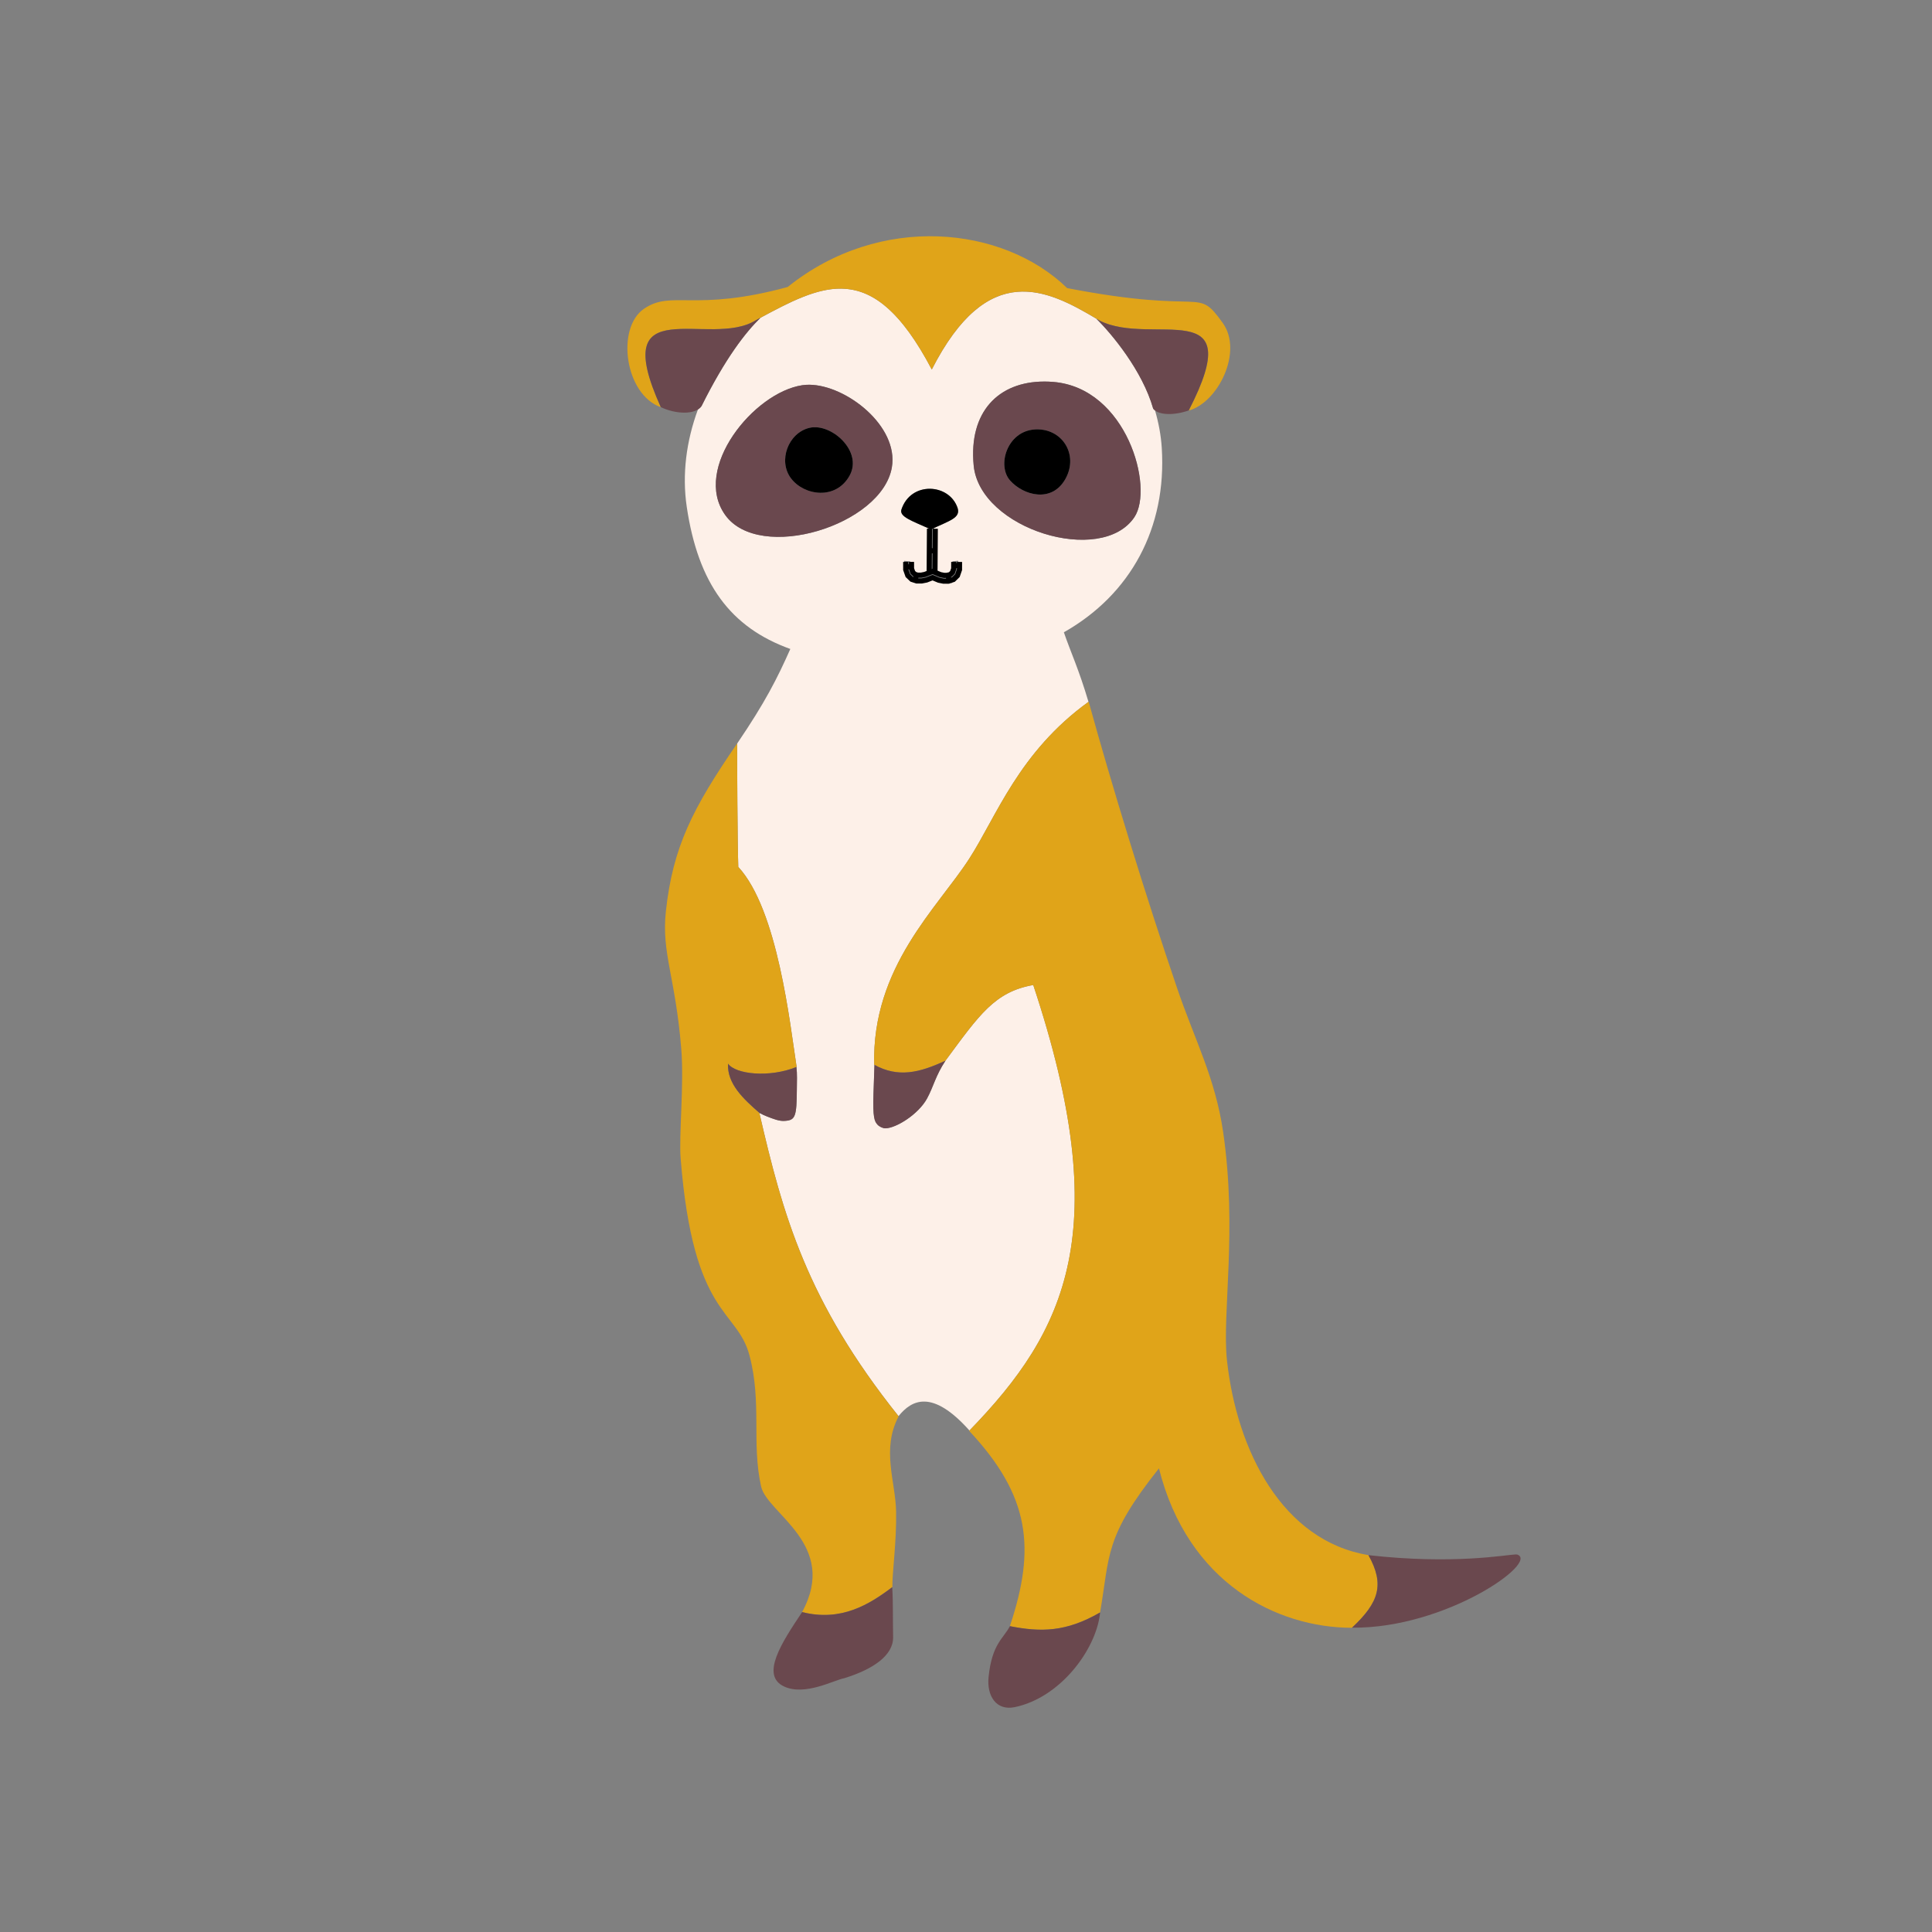 <?xml version="1.0" encoding="UTF-8" standalone="no"?>
<!-- Created with Inkscape (http://www.inkscape.org/) -->

<svg
   width="100mm"
   height="100mm"
   viewBox="0 0 100 100"
   version="1.1"
   id="svg1"
   xml:space="preserve"
   inkscape:version="1.3.2 (091e20e, 2023-11-25)"
   sodipodi:docname="Erdmaennchen.svg"
   xmlns:inkscape="http://www.inkscape.org/namespaces/inkscape"
   xmlns:sodipodi="http://sodipodi.sourceforge.net/DTD/sodipodi-0.dtd"
   xmlns="http://www.w3.org/2000/svg"
   xmlns:svg="http://www.w3.org/2000/svg"
   xmlns:inkstitch="http://inkstitch.org/namespace"><rect x="0" y="0" width="100" height="100" fill="#808080" stroke="none"/><sodipodi:namedview
     id="namedview1"
     pagecolor="#ffffff"
     bordercolor="#000000"
     borderopacity="0.25"
     inkscape:showpageshadow="2"
     inkscape:pageopacity="0.0"
     inkscape:pagecheckerboard="0"
     inkscape:deskcolor="#d1d1d1"
     inkscape:document-units="mm"
     inkscape:zoom="5.4672405"
     inkscape:cx="175.0426"
     inkscape:cy="298.96252"
     inkscape:window-width="1680"
     inkscape:window-height="924"
     inkscape:window-x="85"
     inkscape:window-y="1105"
     inkscape:window-maximized="0"
     inkscape:current-layer="layer1" /><defs
     id="defs1"><inkscape:path-effect
       effect="fillet_chamfer"
       id="path-effect258"
       is_visible="true"
       lpeversion="1"
       nodesatellites_param="F,0,0,1,0,0,0,1 @ F,0,0,1,0,0,0,1 @ F,0,0,1,0,0,0,1 @ F,0,0,1,0,0,0,1 @ F,0,0,1,0,0,0,1 @ F,0,0,1,0,0,0,1 @ F,0,0,1,0,0,0,1 @ F,0,0,1,0,0,0,1 @ F,0,0,1,0,0,0,1 @ F,0,0,1,0,0,0,1 @ F,0,0,1,0,0,0,1 @ F,0,0,1,0,0,0,1 @ F,0,0,1,0,0,0,1 @ F,0,0,1,0,0,0,1 @ F,0,0,1,0,0,0,1 @ F,0,0,1,0,0,0,1 @ F,0,0,1,0,0,0,1"
       radius="0"
       unit="px"
       method="auto"
       mode="F"
       chamfer_steps="1"
       flexible="false"
       use_knot_distance="true"
       apply_no_radius="true"
       apply_with_radius="true"
       only_selected="false"
       hide_knots="false" /></defs><g
     inkscape:label="Ebene 1"
     inkscape:groupmode="layer"
     id="layer1"
     style="display:inline"><path
       id="path272"
       style="display:inline;fill:#fdf0e8;fill-opacity:1;stroke:none;stroke-width:0.3;stroke-dasharray:none;stroke-opacity:1"
       d="m 43.563,14.94 c -1.303,-0.024 -2.663,0.68 -4.198,1.507 -0.762,0.739 -1.811,2.076 -3.055,4.575 -0.047,0.068 -0.11,0.125 -0.184,0.172 -0.603,1.633 -0.829,3.361 -0.579,5.046 0.59,3.971 2.26,6.237 5.36,7.351 -0.677,1.523 -1.298,2.755 -2.751,4.893 -0.002,1.076 0.013,5.048 0.058,6.387 2.052,2.223 2.678,8.161 3.02,10.352 -0.004,0.002 -0.008,0.002 -0.011,0.004 0.045,0.353 0.025,0.768 0.022,1.167 -0.009,1.38 -0.076,1.583 -0.597,1.62 -0.304,0.036 -0.65,-0.114 -0.928,-0.219 -0.128,-0.048 -0.269,-0.114 -0.415,-0.193 1.218,5.275 2.44,9.738 7.203,15.697 0.678,-0.839 1.74,-1.418 3.671,0.744 5.036,-5.185 7.524,-10.362 3.303,-23.059 -1.998,0.349 -2.798,1.557 -4.536,3.905 -0.534,0.81 -0.619,1.34 -0.96,1.966 -0.45,0.827 -1.615,1.545 -2.162,1.545 -0.128,0 -0.311,-0.087 -0.407,-0.193 -0.153,-0.169 -0.246,-0.371 -0.204,-1.605 l 0.05,-1.486 c -0.005,-0.003 -0.009,-0.004 -0.014,-0.006 -0.124,-5.061 3.274,-8.116 4.918,-10.662 1.413,-2.19 2.562,-5.508 6.173,-8.12 -0.507,-1.712 -0.92,-2.564 -1.274,-3.601 3.455,-1.956 5.331,-5.401 5.067,-9.55 -0.041,-0.648 -0.164,-1.294 -0.347,-1.93 -0.036,-0.027 -0.068,-0.057 -0.094,-0.091 -0.554,-1.962 -2.148,-3.878 -2.941,-4.657 -2.593,-1.548 -5.633,-3.031 -8.521,2.627 -1.629,-3.098 -3.11,-4.156 -4.665,-4.185 z m 10.483,4.809 c 0.158,-1.45e-4 0.319,0.007 0.484,0.021 3.786,0.319 5.215,5.471 4.184,7.003 -1.706,2.532 -8.001,0.621 -8.316,-2.68 -0.265,-2.775 1.283,-4.341 3.648,-4.343 z m -12.153,0.165 c 1.909,0.019 4.632,2.14 4.271,4.274 -0.51,3.01 -6.86,4.951 -8.63,2.463 -1.71,-2.403 1.477,-6.332 3.99,-6.712 0.119,-0.018 0.243,-0.026 0.37,-0.025 z m 6.244,5.386 c 0.615,0.006 1.223,0.359 1.433,1.005 0.14,0.479 -0.362,0.629 -1.227,1.028 l -0.006,2.276 c 0.611,0.205 1.034,0.247 0.961,-0.558 l 0.298,-0.028 c 0.126,1.283 -0.912,1.097 -1.408,0.834 -0.474,0.212 -1.461,0.469 -1.392,-0.828 l 0.315,0.022 c -0.052,0.583 0.098,0.854 0.905,0.558 l 0.011,-2.277 c -0.9,-0.397 -1.468,-0.602 -1.371,-0.951 0.242,-0.745 0.865,-1.087 1.48,-1.081 z"
       inkstitch:angle="90"
       inkstitch:lock_start="back_forth"
       inkstitch:lock_end="back_forth"
       inkstitch:fill_underlay="True"
       inkstitch:row_spacing_mm="0.3" /><g
       id="g302"
       style="display:inline"
       transform="translate(0.619, 3.923)"><path
         d="m 55.731,32.396 c -3.621,2.613 -4.77,5.938 -6.185,8.13 -1.644,2.547 -5.042,5.601 -4.918,10.662 1.228,0.678 2.317,0.428 3.689,-0.211 1.744,-2.356 2.542,-3.565 4.544,-3.915 4.225,12.71 1.728,17.884 -3.318,23.074 3.153,3.372 3.459,6.063 2.109,10.111 1.597,0.315 2.904,0.312 4.669,-0.71 0.515,-2.992 0.211,-3.889 3.047,-7.458 1.489,5.946 6.113,8.25 9.987,8.252 1.407,-1.312 1.704,-2.243 0.855,-3.762 -4.455,-0.735 -6.811,-5.404 -7.321,-10.072 -0.264,-2.418 0.547,-6.713 -0.199,-11.83 -0.408,-2.797 -1.466,-4.756 -2.37,-7.407 -1.648,-4.834 -3.401,-10.554 -4.59,-14.864 z"
         style="display:inline;fill:#e0a419;fill-opacity:1"
         id="path55"
         sodipodi:nodetypes="cscccccccccsssc"
         inkstitch:lock_start="back_forth"
         inkstitch:lock_end="back_forth"
         inkstitch:fill_underlay="True"
         inkstitch:row_spacing_mm="0.3" /><path
         style="display:inline;fill:#e0a419;fill-opacity:1;stroke:none;stroke-width:2"
         d="m 37.536,34.556 c -0.002,1.071 0.013,5.053 0.058,6.393 2.052,2.223 2.678,8.161 3.02,10.352 -1.411,0.574 -3.171,0.381 -3.551,-0.17 -0.056,1.032 0.792,1.829 1.62,2.545 1.219,5.279 2.441,9.745 7.211,15.711 -0.9,1.708 -0.161,3.363 -0.131,4.927 0.03,1.564 -0.21,3.23 -0.193,3.909 -1.191,0.9 -2.651,1.808 -4.673,1.296 1.91,-3.509 -1.807,-5.097 -2.121,-6.5 -0.503,-2.248 0.047,-4.323 -0.599,-6.775 -0.646,-2.453 -2.912,-1.944 -3.566,-10.206 -0.096,-1.21 0.182,-3.826 0.032,-5.672 -0.304,-3.733 -1.029,-4.955 -0.797,-7.113 0.359,-3.341 1.39,-5.344 3.69,-8.695 z"
         id="path258"
         sodipodi:nodetypes="cccccczccszssscc"
         inkstitch:lock_start="back_forth"
         inkstitch:lock_end="back_forth"
         inkstitch:fill_underlay="True"
         inkstitch:row_spacing_mm="0.3" /><path
         style="fill:#e0a419;fill-opacity:1;stroke:none;stroke-width:2"
         d="m 33.588,17.158 c -2.813,-6.205 2.537,-3.004 4.92,-4.509 3.489,-1.883 6.035,-3.279 9.1,2.552 2.949,-5.778 6.061,-4.11 8.689,-2.53 2.716,1.377 7.774,-1.476 4.609,4.658 1.519,-0.412 2.832,-3.052 1.762,-4.539 -1.396,-1.94 -0.757,-0.389 -8.052,-1.801 -3.309,-3.216 -9.673,-3.905 -14.467,-0.056 -4.852,1.318 -5.996,0.132 -7.443,1.132 -1.443,0.997 -0.988,4.43 0.883,5.092 z"
         id="path260"
         sodipodi:nodetypes="cccccsccsc"
         inkstitch:lock_start="back_forth"
         inkstitch:lock_end="back_forth"
         inkstitch:fill_underlay="True"
         inkstitch:row_spacing_mm="0.3" /></g><g
       id="g303"
       transform="translate(0.619, 3.923)"><path
         id="path261"
         style="fill:#6a484e;fill-opacity:1;stroke:none;stroke-width:2"
         d="m 38.744,12.525 c -0.08,0.043 -0.155,0.081 -0.237,0.125 -2.382,1.504 -7.727,-1.693 -4.924,4.499 0.774,0.372 1.793,0.409 2.107,-0.049 1.244,-2.499 2.292,-3.835 3.054,-4.575 z"
         inkstitch:fill_method="circular_fill"
         inkstitch:lock_start="back_forth"
         inkstitch:lock_end="back_forth"
         inkstitch:fill_underlay="True"
         inkstitch:row_spacing_mm="0.3" /><path
         id="path264"
         style="display:inline;fill:#6a484e;fill-opacity:1;stroke:none;stroke-width:2"
         d="m 41.273,15.991 c -0.127,-0.001 -0.251,0.007 -0.37,0.025 -2.513,0.38 -5.699,4.309 -3.99,6.712 1.77,2.488 8.12,0.548 8.63,-2.463 0.362,-2.135 -2.361,-4.255 -4.271,-4.274 z m 0.232,2.199 c 1.097,-0.044 2.511,1.322 1.847,2.511 -0.708,1.268 -2.347,1.037 -3.03,0.132 -0.682,-0.905 -0.145,-2.359 0.968,-2.614 0.07,-0.016 0.141,-0.025 0.214,-0.028 z"
         inkstitch:fill_method="circular_fill"
         inkstitch:lock_start="back_forth"
         inkstitch:lock_end="back_forth"
         inkstitch:fill_underlay="True"
         inkstitch:row_spacing_mm="0.3" /><path
         id="path265"
         style="display:inline;fill:#6a484e;fill-opacity:1;stroke:none;stroke-width:2"
         d="m 53.426,15.826 c -2.366,0.002 -3.913,1.568 -3.648,4.343 0.315,3.301 6.61,5.213 8.316,2.68 1.032,-1.531 -0.398,-6.684 -4.184,-7.003 -0.165,-0.014 -0.326,-0.021 -0.484,-0.021 z m -0.373,2.475 c 1.341,-0.011 2.159,1.336 1.473,2.564 -0.708,1.268 -2.184,0.852 -2.866,0.078 -0.682,-0.774 -0.156,-2.533 1.262,-2.637 0.044,-0.003 0.088,-0.005 0.131,-0.005 z"
         inkstitch:fill_method="circular_fill"
         inkstitch:lock_start="back_forth"
         inkstitch:lock_end="back_forth"
         inkstitch:fill_underlay="True"
         inkstitch:row_spacing_mm="0.3" /><path
         id="path262"
         style="display:inline;fill:#6a484e;fill-opacity:1;stroke:none;stroke-width:2"
         d="m 56.129,12.575 c 0.793,0.779 2.387,2.695 2.941,4.657 0.279,0.354 1.106,0.348 1.839,0.09 3.157,-6.124 -1.898,-3.274 -4.613,-4.65 -0.055,-0.033 -0.113,-0.064 -0.168,-0.097 z"
         inkstitch:fill_method="circular_fill"
         inkstitch:lock_start="back_forth"
         inkstitch:lock_end="back_forth"
         inkstitch:fill_underlay="True"
         inkstitch:row_spacing_mm="0.3" /><path
         id="path286"
         style="display:inline;fill:#6a484e;fill-opacity:1"
         d="m 37.064,51.131 c -0.056,1.032 0.792,1.828 1.62,2.545 2.86e-4,0.001 7.47e-4,0.002 10e-4,0.004 0.147,0.079 0.288,0.145 0.415,0.193 0.278,0.105 0.624,0.255 0.928,0.219 0.521,-0.038 0.588,-0.24 0.597,-1.62 0.003,-0.399 0.023,-0.814 -0.022,-1.167 -1.409,0.568 -3.161,0.376 -3.539,-0.174 z"
         inkstitch:expand_mm="0"
         inkstitch:angle="95"
         inkstitch:lock_start="back_forth"
         inkstitch:lock_end="back_forth"
         inkstitch:fill_underlay="True"
         inkstitch:row_spacing_mm="0.3" /><path
         id="path287"
         style="display:inline;fill:#6a484e;fill-opacity:1"
         d="m 48.325,50.967 c -0.003,0.004 -0.004,0.006 -0.007,0.01 -1.367,0.637 -2.453,0.886 -3.676,0.218 l -0.05,1.486 c -0.041,1.234 0.051,1.436 0.204,1.605 0.096,0.106 0.279,0.193 0.407,0.193 0.547,0 1.711,-0.718 2.162,-1.545 0.341,-0.627 0.426,-1.156 0.96,-1.966 z"
         inkstitch:angle="86"
         inkstitch:lock_start="back_forth"
         inkstitch:lock_end="back_forth"
         inkstitch:fill_underlay="True"
         inkstitch:row_spacing_mm="0.3" /><path
         id="path289"
         style="display:inline;fill:#6a484e;fill-opacity:1"
         d="m 45.562,78.228 c -1.189,0.898 -2.646,1.8 -4.663,1.29 -1.071,1.599 -2.169,3.283 -0.929,3.854 1.08,0.497 2.566,-0.33 3.111,-0.432 1.501,-0.463 2.547,-1.186 2.527,-2.13 -0.018,-0.888 0.005,-1.797 -0.046,-2.582 z"
         inkstitch:angle="60"
         inkstitch:lock_start="back_forth"
         inkstitch:lock_end="back_forth"
         inkstitch:fill_underlay="True"
         inkstitch:row_spacing_mm="0.3" /><path
         id="path290"
         style="display:inline;fill:#6a484e;fill-opacity:1"
         d="m 56.309,79.65 c 0.003,-0.021 0.016,-0.134 0.012,-0.113 -1.765,1.021 -3.071,1.024 -4.667,0.71 -0.339,0.646 -0.93,0.915 -1.105,2.636 -0.099,0.979 0.402,1.755 1.357,1.555 2.354,-0.491 4.172,-2.953 4.403,-4.788 z"
         sodipodi:nodetypes="sccsss"
         inkstitch:angle="65"
         inkstitch:lock_start="back_forth"
         inkstitch:lock_end="back_forth"
         inkstitch:fill_underlay="True"
         inkstitch:row_spacing_mm="0.3" /><path
         id="path288"
         style="display:inline;fill:#6a484e;fill-opacity:1"
         d="m 77.832,76.534 c -0.498,0.017 -3.216,0.537 -7.621,0.037 0.847,1.516 0.551,2.446 -0.851,3.755 4.872,0.048 9.73,-3.414 8.544,-3.788 -0.013,-0.004 -0.037,-0.005 -0.071,-0.004 z"
         sodipodi:nodetypes="sccss"
         inkstitch:angle="20"
         inkstitch:lock_start="back_forth"
         inkstitch:lock_end="back_forth"
         inkstitch:fill_underlay="True"
         inkstitch:row_spacing_mm="0.3" /></g><g
       id="g304"
       transform="translate(0.619, 3.923)"><path
         style="display:inline;fill:#000000;fill-opacity:1;stroke:none;stroke-width:2"
         d="m 41.291,18.219 c 1.114,-0.255 2.77,1.215 2.061,2.483 -0.708,1.268 -2.347,1.037 -3.03,0.132 -0.682,-0.905 -0.145,-2.359 0.968,-2.615 z"
         id="path266"
         sodipodi:nodetypes="zzzz"
         inkstitch:lock_start="back_forth"
         inkstitch:lock_end="back_forth"
         inkstitch:fill_underlay="True"
         inkstitch:row_spacing_mm="0.3" /><path
         style="display:inline;fill:#000000;fill-opacity:1;stroke:none;stroke-width:2"
         d="m 47.569,23.48 c -1.002,-0.451 -1.635,-0.651 -1.533,-1.022 0.483,-1.49 2.493,-1.368 2.913,-0.076 0.149,0.51 -0.411,0.636 -1.381,1.098 z"
         id="path268"
         sodipodi:nodetypes="cccc"
         inkstitch:lock_start="back_forth"
         inkstitch:lock_end="back_forth"
         inkstitch:fill_underlay="True"
         inkstitch:row_spacing_mm="0.3" /><path
         style="display:inline;fill:#000000;fill-opacity:1;stroke:none;stroke-width:2"
         d="m 52.922,18.306 c 1.418,-0.103 2.313,1.291 1.605,2.559 -0.708,1.268 -2.184,0.852 -2.867,0.078 -0.682,-0.774 -0.156,-2.533 1.262,-2.636 z"
         id="path267"
         sodipodi:nodetypes="zzzz"
         inkstitch:lock_start="back_forth"
         inkstitch:lock_end="back_forth"
         inkstitch:fill_underlay="True"
         inkstitch:row_spacing_mm="0.3" /></g><g
       id="g290"
       transform="translate(0.619, 3.923)"><path
         id="path1"
         style="fill:none;stroke:#000000;stroke-width:1px"
         transform="scale(0.265, 0.265)"
         d="m 179.211,88.462 -0.062,8.609 m 1.196,-8.601 -0.062,8.609 m -1.386,-4.315 1.701,0.012"
         inkstitch:satin_column="true" /><path
         id="path2"
         style="fill:none;stroke:#000000;stroke-width:1px"
         transform="scale(0.265, 0.265)"
         d="m 183.946,94.946 -0.004,1.321 -0.257,0.741 -0.391,0.384 -0.536,0.181 -0.681,0.006 -0.723,-0.144 -1.524,-0.634 -1.521,0.592 -0.732,0.144 -0.688,-6.61e-4 -0.539,-0.174 -0.39,-0.373 -0.257,-0.729 -0.005,-1.316 m 9.381,0.004 -0.004,1.51 -0.406,1.171 -0.766,0.753 -0.954,0.323 -0.98,0.008 -0.948,-0.189 -1.206,-0.502 -1.189,0.463 -0.939,0.185 -0.977,-9.39e-4 -0.956,-0.309 -0.773,-0.74 -0.411,-1.165 -0.005,-1.508 m 9.095,0.712 1.701,0.005 m -8.567,1.542 -0.523,1.618 m 6.456,-1.793 0.426,2.104 m -8.972,-3.228 1.701,0.005"
         inkstitch:satin_column="true"
         sodipodi:nodetypes="cccccccccccccccccccccccccccccccccccccc" /></g></g></svg>
